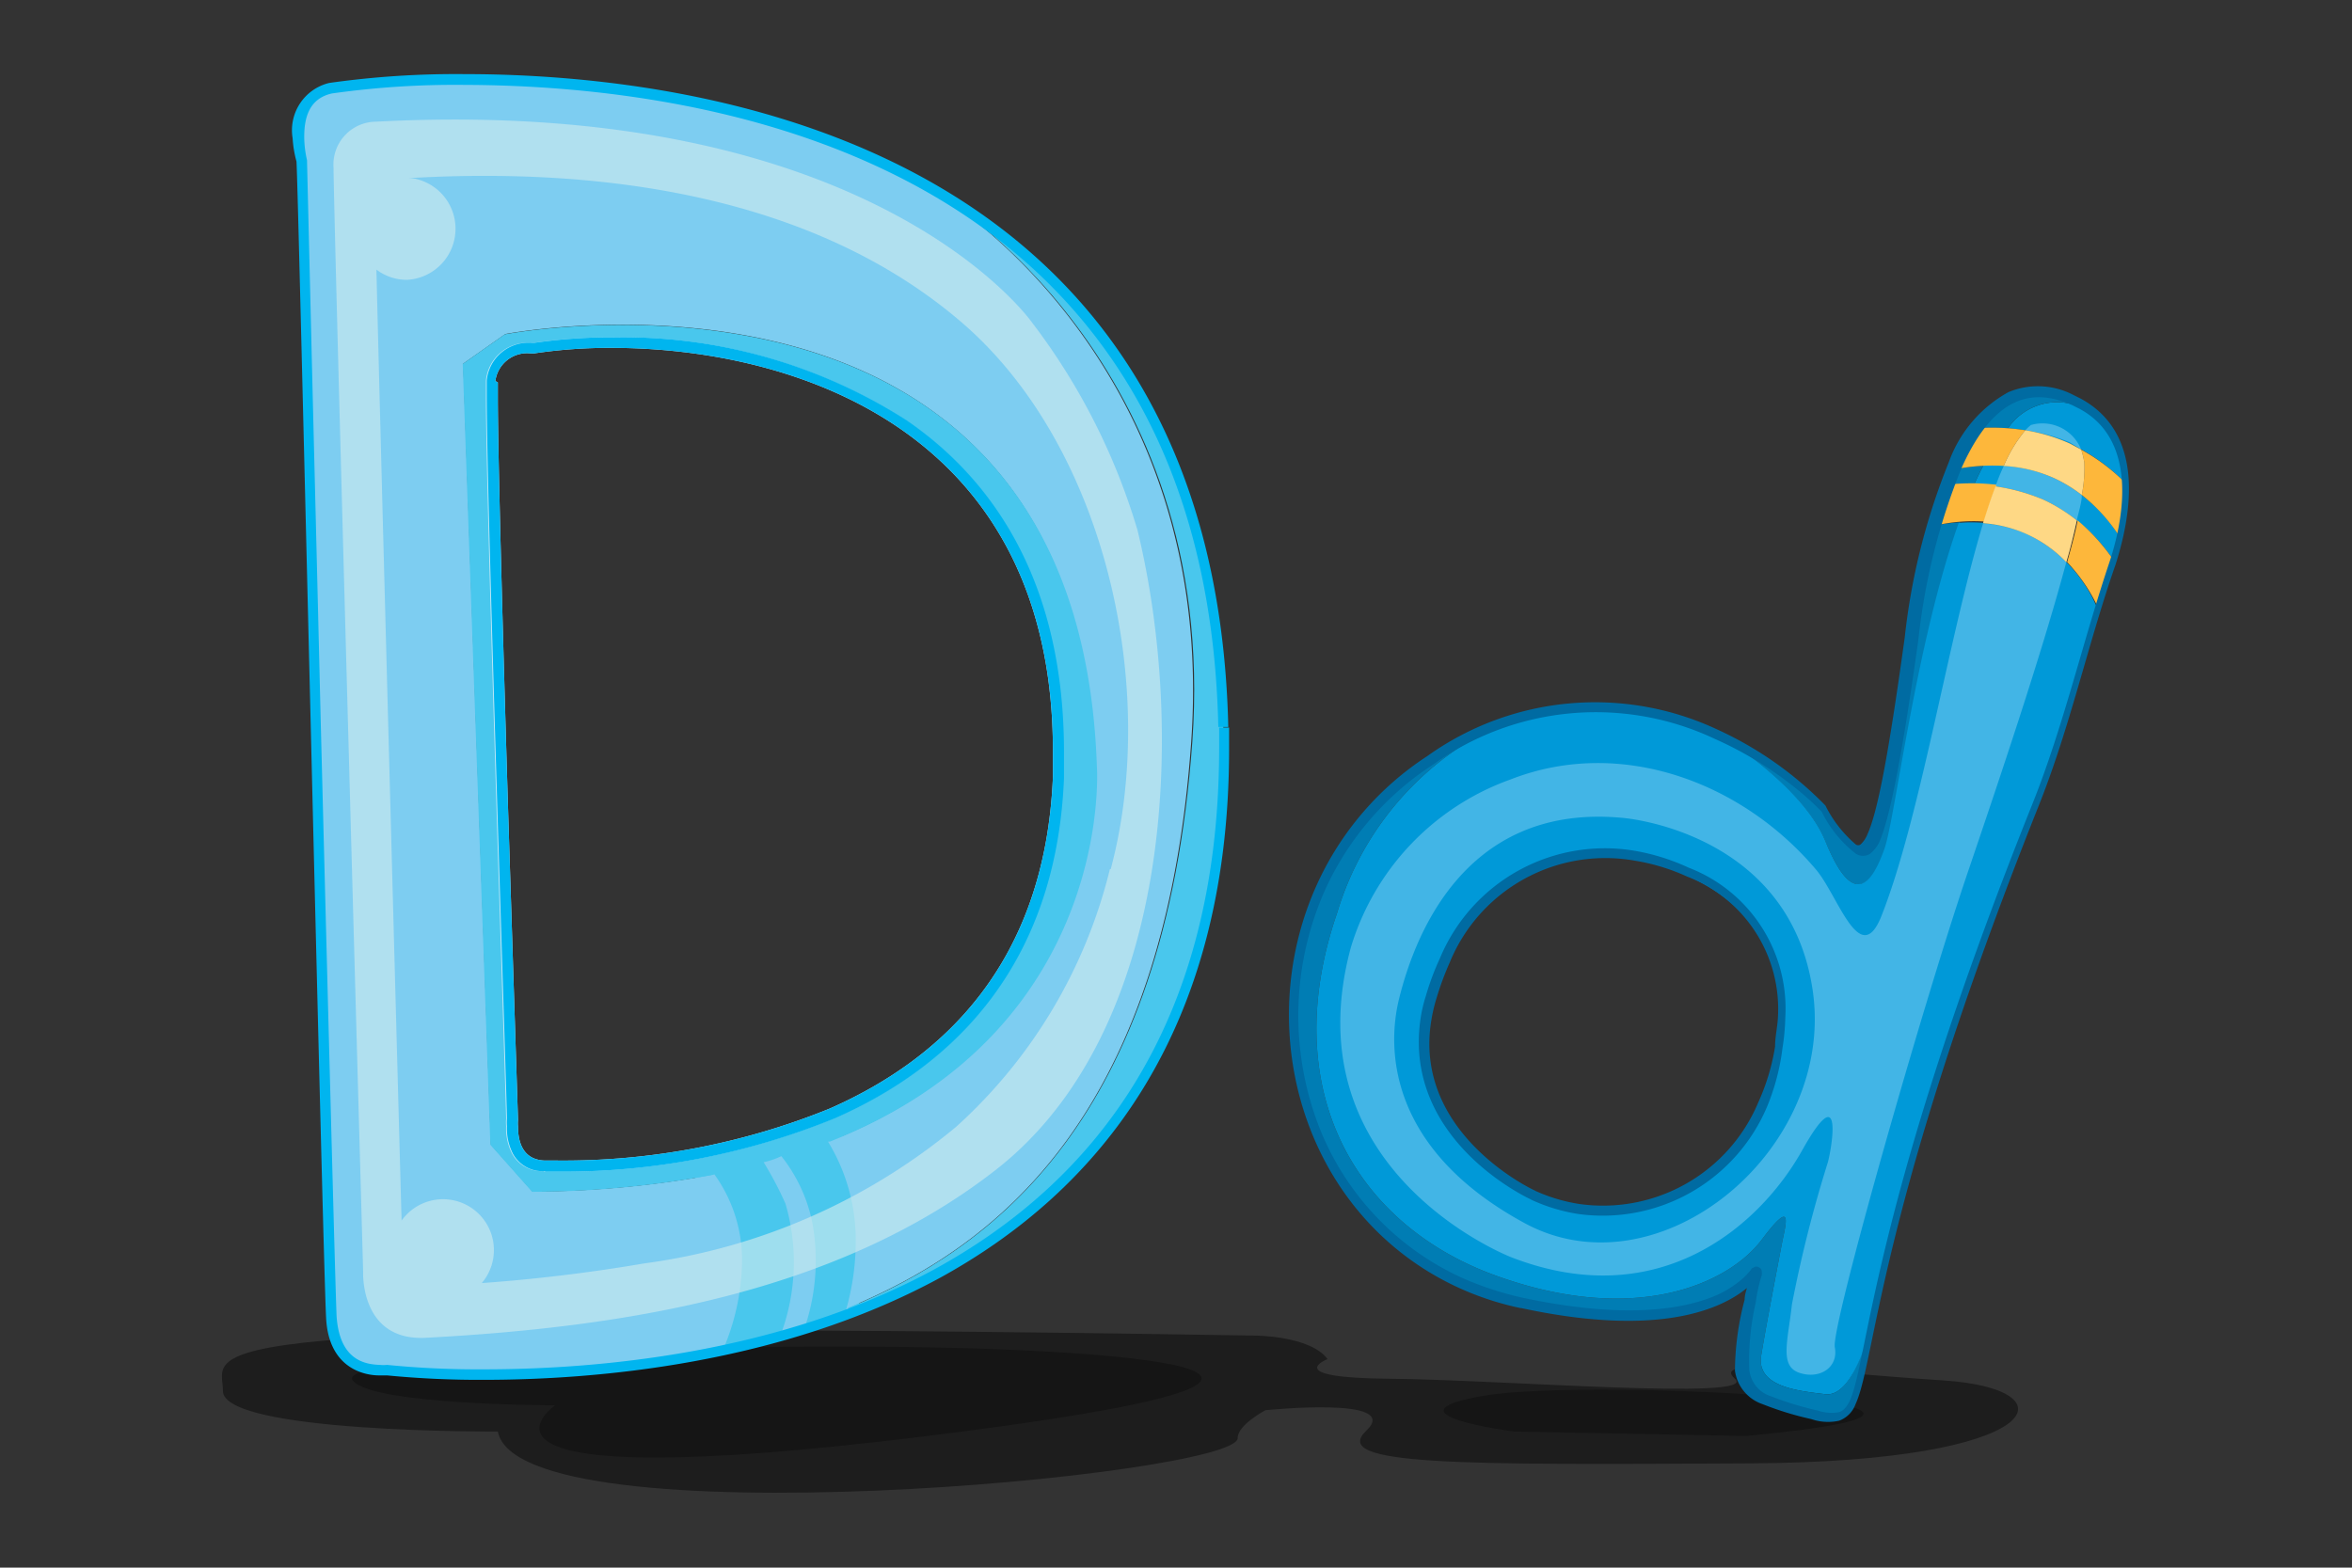 <svg xmlns="http://www.w3.org/2000/svg" viewBox="0 0 85.04 56.69"><rect x="0" y="0" width="85.04" height="56.69" fill="#333333" stroke="none"/><defs><style>.cls-1{isolation:isolate;}.cls-2{opacity:0.43;}.cls-3{opacity:0.38;}.cls-4{opacity:0.73;}.cls-5{fill:none;}.cls-6{fill:#007db4;}.cls-7{fill:#0099d8;}.cls-8{fill:#006ba2;}.cls-9{fill:#fdb73b;}.cls-10,.cls-13{fill:#7dcdf1;}.cls-10{opacity:0.53;}.cls-11{fill:#fffcd5;mix-blend-mode:overlay;opacity:0.48;}.cls-12{fill:#49c7ed;}.cls-14{fill:#bfe7f7;}.cls-15{fill:#00b5ef;}.cls-16{opacity:0.66;}.cls-17{fill:#cae9ef;}</style></defs><g class="cls-1"><g id="Layer_1" data-name="Layer 1"><path class="cls-2" d="M18,51.77s-9.95.06-9.94-1.47-2.72-2.65,37.31-2c0,0,2,0,2.63.85,0,0-1.73.68,2.23.71s13.41.8,12.5,0,2.75-.25,7.52.06,3.73,2.94-6.93,3S48.07,53,49.4,51.74,45.75,51,45.75,51s-1,.53-1,1C44.82,53.37,18.78,55.79,18,51.77Z"/><g class="cls-3"><path class="cls-4" d="M20.07,50.82s-6.6,0-7.31-.89,10.66-1.26,18.1-1.23c9.18,0,21.68.89,2.59,3.24C15.3,54.18,20.07,50.82,20.07,50.82Z"/><path class="cls-4" d="M54.74,51.77s-4.93-.64-1.06-1.3,21.74.31,9.44,1.46Z"/></g><path class="cls-5" d="M55.46,43.14s-5-2.29-3.63-7,5-5.62,6.81-5.18c0,0,5.92.63,5.73,5.87S59.61,45,55.46,43.14Z"/><path class="cls-6" d="M66,30.43c-.72-1.77-3.13-3.39-3.61-3.7a12.69,12.69,0,0,1,3.49,2.51c1.59,2.51,1.94,2.77,3.19-6.16a32,32,0,0,1,.79-4L70,19a5.74,5.74,0,0,1,.87-.11c-1.56,4.39-2.29,10.65-2.68,11.77C67.51,32.52,66.81,32.39,66,30.43Z"/><path class="cls-6" d="M51.73,27.5A12.71,12.71,0,0,1,54,26.31,11,11,0,0,0,48.35,33c-2.2,6.38.64,11.29,5.73,13.13s8.44.27,9.62-1.3.86-.55.72.18-.55,2.86-.74,4S65,50.3,66,50.42s1.55-2.26,1.55-2.26h0c-.58,2.82-.63,3.29-2,2.95-2.78-.7-2.9-.85-2.37-4.09s1.11,2.11-8.23.11S43.84,32.65,51.73,27.5Z"/><path class="cls-7" d="M67.58,48.16h0a105.84,105.84,0,0,1,6-19.09c.91-2.29,1.53-4.71,2.25-7.08a5.27,5.27,0,0,0-2.53-2.68,5.09,5.09,0,0,0-2.48-.4c-1.56,4.39-2.29,10.65-2.68,11.77-.64,1.83-1.34,1.7-2.14-.26-.72-1.77-3.13-3.39-3.61-3.7A10.06,10.06,0,0,0,54,26.31,11,11,0,0,0,48.35,33c-2.2,6.38.64,11.29,5.73,13.13s8.44.27,9.62-1.3.86-.55.72.18-.55,2.86-.74,4S65,50.3,66,50.42,67.58,48.16,67.58,48.16Zm-12.12-5s-5-2.29-3.63-7,5-5.62,6.81-5.18c0,0,5.92.63,5.73,5.87S59.61,45,55.46,43.14Z"/><path class="cls-7" d="M71.71,16.84a5.37,5.37,0,0,1,2.56.45,5.63,5.63,0,0,1,2.36,2.11c-.07.29-.15.57-.23.83a6.32,6.32,0,0,0-2.52-2.16,6.55,6.55,0,0,0-2.51-.53C71.48,17.29,71.59,17.06,71.71,16.84Z"/><path class="cls-6" d="M70.57,17a6.93,6.93,0,0,1,1.14-.16c-.12.22-.23.45-.34.7a6.88,6.88,0,0,0-1,0C70.41,17.38,70.49,17.18,70.57,17Z"/><path class="cls-7" d="M74.86,14.6l.62.16a3.28,3.28,0,0,1,1.36,2.7,7.06,7.06,0,0,0-2-1.42,6.64,6.64,0,0,0-2.24-.55A2.15,2.15,0,0,1,74.86,14.6Z"/><path class="cls-6" d="M75.2,14.58a1.67,1.67,0,0,1,.28.18l-.62-.16a2.15,2.15,0,0,0-2.26.89,7.88,7.88,0,0,0-1.19,0A2.67,2.67,0,0,1,75.2,14.58Z"/><path class="cls-8" d="M57.05,43.9a6.39,6.39,0,0,1-1.7-.52h0l.07-.16.08-.16a6.1,6.1,0,0,0,1.6.48h0a6.09,6.09,0,0,0,6.48-3.69h0a7.84,7.84,0,0,0,.6-2h0c0-.34.08-.69.1-1h0A5.13,5.13,0,0,0,61,31.7h0a7.4,7.4,0,0,0-1.92-.58h0a6.08,6.08,0,0,0-6.66,3.68h0a10.85,10.85,0,0,0-.49,1.33h0a5.82,5.82,0,0,0-.18.78h0c-.67,4.11,3.74,6.15,3.76,6.15h0l-.08.16-.07.16s-4.64-2.09-4-6.53h0a5.09,5.09,0,0,1,.19-.82h0a9.53,9.53,0,0,1,.51-1.37h0a6.46,6.46,0,0,1,7-3.9h0a7.75,7.75,0,0,1,2,.62h0a5.46,5.46,0,0,1,3.49,5.42h0a7.89,7.89,0,0,1-.1,1.09h0A8.15,8.15,0,0,1,63.9,40h0a6.45,6.45,0,0,1-6.85,3.9Z"/><path class="cls-5" d="M58.69,29.58s6,.47,6.85,6.23S60,46.88,55.12,44.23s-5-6.25-4.53-8.13S52.76,29,58.69,29.58Z"/><path class="cls-9" d="M76.4,20.23l0,.1c-.19.55-.36,1.11-.53,1.67a6.15,6.15,0,0,0-1.13-1.67c.15-.54.28-1,.38-1.51A7.15,7.15,0,0,1,76.4,20.23Z"/><path class="cls-9" d="M70,19l-.09,0c.15-.54.3-1,.47-1.47a7.84,7.84,0,0,1,1.81,0c-.16.41-.3.85-.45,1.33A6.15,6.15,0,0,0,70,19Z"/><path class="cls-9" d="M75.25,16.26a7,7,0,0,1,1.59,1.2,7.45,7.45,0,0,1-.21,1.94,6.13,6.13,0,0,0-1.36-1.5,5,5,0,0,0,.09-1.18A3.48,3.48,0,0,0,75.25,16.26Z"/><path class="cls-9" d="M72.45,16.85a6.66,6.66,0,0,0-1.88.15,7,7,0,0,1,.84-1.51,7.73,7.73,0,0,1,1.82.07A5.15,5.15,0,0,0,72.45,16.85Z"/><path class="cls-10" d="M73.23,15.56a1.75,1.75,0,0,1,.2-.19,1.51,1.51,0,0,1,1.82.89L74.84,16A6.45,6.45,0,0,0,73.23,15.56Z"/><path class="cls-10" d="M72.15,17.59a7.13,7.13,0,0,1,.3-.74,5.18,5.18,0,0,1,1.82.44,5.23,5.23,0,0,1,1,.61c0,.28-.11.59-.18.92a6,6,0,0,0-1.21-.75A6.92,6.92,0,0,0,72.15,17.59Z"/><path class="cls-10" d="M48.84,34.27c-2.19,8.12,5.81,11.2,5.81,11.2,5.36,2.07,9-1.17,10.51-3.87s1.07-.08.93.43a46.54,46.54,0,0,0-1.3,5.14c-.15,1.35-.46,2.24.28,2.48s1.41-.21,1.27-.93,3.15-12.29,4.81-17.18c1.1-3.24,2.68-7.91,3.56-11.21a4.59,4.59,0,0,0-1.4-1,4.7,4.7,0,0,0-1.61-.4C70.44,23.09,69.42,29.66,68,33.19c-.76,1.81-1.54-.78-2.32-1.72-2.68-3.19-7.09-4.84-11.07-3.28A9.3,9.3,0,0,0,48.84,34.27Zm9.85-4.69s6,.47,6.85,6.23S60,46.88,55.12,44.23s-5-6.25-4.53-8.13S52.76,29,58.69,29.58Z"/><path class="cls-9" d="M71.7,18.92c.15-.48.29-.92.45-1.33a6.92,6.92,0,0,1,1.73.48,6,6,0,0,1,1.21.75c-.1.46-.23,1-.38,1.51a4.59,4.59,0,0,0-1.4-1A4.7,4.7,0,0,0,71.7,18.92Z"/><path class="cls-11" d="M71.7,18.92c.15-.48.29-.92.45-1.33a6.92,6.92,0,0,1,1.73.48,6,6,0,0,1,1.21.75c-.1.46-.23,1-.38,1.51a4.59,4.59,0,0,0-1.4-1A4.7,4.7,0,0,0,71.7,18.92Z"/><path class="cls-9" d="M72.45,16.85a5.15,5.15,0,0,1,.78-1.29,6.45,6.45,0,0,1,1.61.48l.41.22a3.48,3.48,0,0,1,.11.46,5,5,0,0,1-.09,1.18,5.23,5.23,0,0,0-1-.61A5.18,5.18,0,0,0,72.45,16.85Z"/><path class="cls-11" d="M72.45,16.85a5.15,5.15,0,0,1,.78-1.29,6.45,6.45,0,0,1,1.61.48l.41.22a3.48,3.48,0,0,1,.11.46,5,5,0,0,1-.09,1.18,5.23,5.23,0,0,0-1-.61A5.18,5.18,0,0,0,72.45,16.85Z"/><path class="cls-8" d="M55,47.31a10.69,10.69,0,0,1-2.26-.74h0C47.15,44,45.22,37.28,47.61,32h0a10.93,10.93,0,0,1,4-4.66h0a10.42,10.42,0,0,1,10.5-.95h0A13,13,0,0,1,66,29.13h0a4.47,4.47,0,0,0,1.1,1.41h0a.15.15,0,0,0,.17,0h0a1,1,0,0,0,.25-.37h0c.38-.83.78-3,1.35-7.13h0a23.57,23.57,0,0,1,1.59-6.32h0a4.7,4.7,0,0,1,2.16-2.54h0a2.77,2.77,0,0,1,2.34.1h0l.28.14h0c2.25,1.23,1.89,4,1.25,6h0c-1,2.87-1.65,5.91-2.79,8.75h0c-5.83,14.64-5.87,20-6.61,21.61h0a1,1,0,0,1-.6.6h0a1.87,1.87,0,0,1-1-.06h0a11.5,11.5,0,0,1-1.76-.54h0a1.49,1.49,0,0,1-1-1.21h0A10.2,10.2,0,0,1,63.08,47h0c0-.16.05-.3.08-.42h0c-.87.72-3.1,1.82-8.18.72Zm8.42-1.48a.16.16,0,0,1,.17,0h0a.18.18,0,0,1,.11.17h0a.43.43,0,0,1,0,.11h0a6.05,6.05,0,0,0-.22,1h0a9.32,9.32,0,0,0-.23,2.43h0a1.12,1.12,0,0,0,.77.95h0a11.57,11.57,0,0,0,1.7.52h0a1.56,1.56,0,0,0,.77.06h0c.15-.05.26-.15.39-.41h0c.68-1.49.77-7,6.61-21.6h0c1.12-2.8,1.81-5.84,2.78-8.73h0c.63-1.9.9-4.49-1.09-5.55h0l-.26-.13h0c-1.36-.6-2.79-.43-4,2.28h0a22.91,22.91,0,0,0-1.56,6.22h0c-.58,4.13-1,6.29-1.38,7.23h0a1.19,1.19,0,0,1-.37.5h0a.48.48,0,0,1-.5,0h0a4.3,4.3,0,0,1-1.24-1.52h0a9.61,9.61,0,0,0-1-.9h0A13.23,13.23,0,0,0,62,26.72h0a10.08,10.08,0,0,0-10.17.92h0a10.67,10.67,0,0,0-3.91,4.52h0a11.16,11.16,0,0,0-.42,8.05h0a10,10,0,0,0,5.36,6h0a11.47,11.47,0,0,0,2.19.72h0c3.52.75,5.6.45,6.79,0h0a3.74,3.74,0,0,0,1.21-.73h0a2.41,2.41,0,0,0,.24-.26h0l.05-.07h0l0,0h0v0h0l0,0Z"/><path class="cls-12" d="M30.45,41l.2-.1c.43-.22,0-.86-.42-.63l-.48.23a.33.33,0,0,0-.17,0,24.24,24.24,0,0,1-2.51.77c-.43.12-.91.21-1.36.35l-.27,0a.35.35,0,0,0-.27.19l-.12.05a.1.1,0,0,0,0,.16l.07,0a.29.29,0,0,0,.19.26.39.39,0,0,0-.08.55.3.3,0,0,0,0,.21c.53,1.21,1.46,3.94.47,5.14-.2.24,0,.68.3.63a14.8,14.8,0,0,0,3.74-1,.48.48,0,0,0,.18-.08A5.56,5.56,0,0,0,31,47.21a.31.31,0,0,0,.1-.3C32.11,45.46,30.9,42.45,30.45,41Z"/><path class="cls-13" d="M28.26,48.18c-.07.19,0,0,.12.08h.05L29.1,48a7.58,7.58,0,0,0,.26-3.84,5.7,5.7,0,0,0-1.11-2.35,2.85,2.85,0,0,1-.64.22,12.63,12.63,0,0,1,.79,1.5A7.51,7.51,0,0,1,28.26,48.18Z"/><path class="cls-13" d="M34,7.08V7c-9.07-5.39-21-4-22-3.8-1.67.36-1.08,2.62-1.08,2.62s1,39.56,1.08,41.82,2,1.91,2,1.91a41.89,41.89,0,0,0,12.13-.71,8.39,8.39,0,0,0,.7-3.19,5.29,5.29,0,0,0-1-3.18,36.05,36.05,0,0,1-6.57.62l-1.51-1.7-1-28.24,1.52-1.07S39,8.06,39.61,27.73c0,0,.67,9.5-9.67,13.56a6.81,6.81,0,0,1,1,3.65,9,9,0,0,1-.41,2.63l.32-.12-.2-.15c5.19-2.15,11.44-6.71,12.42-20.47S34,7.08,34,7.08Z"/><path class="cls-12" d="M25.16,41.73a28.74,28.74,0,0,1-5.48.44c-1.43,0-1.19-1.67-1.19-1.67s-.83-25.38-.72-26.69,1.55-1.19,1.55-1.19c6.2-.95,19.55,1,19,15.49-.3,7.2-4.51,10.72-8.86,12.43a6.57,6.57,0,0,1,.53.75c10.34-4.06,9.67-13.56,9.67-13.56C39,8.06,18.25,12.09,18.25,12.09l-1.52,1.07,1,28.24,1.51,1.7a36.05,36.05,0,0,0,6.57-.62A5.23,5.23,0,0,0,25.16,41.73Z"/><path class="cls-5" d="M39.61,27.73C39,8.06,18.25,12.09,18.25,12.09l-1.52,1.07,1,28.24,1.51,1.7C40.68,42.92,39.61,27.73,39.61,27.73Z"/><path class="cls-12" d="M44.23,26.33C44,16.14,39.53,10.31,34,7v.07s10.1,6,9.11,19.75S35.86,45.15,30.67,47.3l.2.15C38,44.72,44.51,38.82,44.23,26.33Z"/><path class="cls-14" d="M19.68,42.35a1.22,1.22,0,0,1-1.16-.62h0a2,2,0,0,1-.22-1h0a1.72,1.72,0,0,1,0-.27h0c0-.56-.73-22.15-.73-26.12h0c0-.29,0-.48,0-.58h0a1.51,1.51,0,0,1,1.63-1.36h.09a19,19,0,0,1,2.86-.2h0a19,19,0,0,1,10.6,3h0c3.26,2.24,5.69,6,5.69,12h0c0,.31,0,.62,0,.94h0c-.28,6.89-4.14,10.48-8.28,12.3h0a25.93,25.93,0,0,1-10.06,1.93h-.43ZM18,13.83c0,.07,0,.27,0,.55h0c0,2,.18,8.53.36,14.56h0c.19,6,.37,11.55.37,11.56h0v0a1.22,1.22,0,0,0,0,.24h0c0,.45.11,1.22,1,1.23h.43A25.56,25.56,0,0,0,30,40.09h0c4.06-1.79,7.79-5.23,8.07-12h0c0-.32,0-.63,0-.93h0c0-11.67-9.44-14.57-15.93-14.58h0a18.54,18.54,0,0,0-2.83.2h-.12a1.16,1.16,0,0,0-1.28,1Z"/><path class="cls-15" d="M14,49.74l-.29,0h0c-.57,0-1.84-.28-1.92-2.1h0c-.12-2.24-1-40.77-1.07-41.8h0A4.08,4.08,0,0,1,10.58,5h0A1.76,1.76,0,0,1,11.9,3h0a32.77,32.77,0,0,1,4.89-.32h0c9,0,27.15,2.75,27.62,23.61h-.36C43.59,5.76,25.72,3.09,16.79,3.07h0A31.81,31.81,0,0,0,12,3.38h0c-.85.19-1,.92-1,1.57h0a3.79,3.79,0,0,0,.1.84h0v0s.06,2.47.15,6.21h0c.09,3.75.22,8.76.34,13.85h0c.26,10.17.53,20.63.58,21.75h0c.11,1.63,1.07,1.74,1.57,1.76h0a1.27,1.27,0,0,0,.25,0H14a33.37,33.37,0,0,0,3.5.16h0c4,0,10.64-.54,16.29-3.62h0c5.64-3.09,10.28-8.66,10.29-18.83h0c0-.25,0-.51,0-.76h.36v.77h0c0,10.28-4.74,16-10.47,19.14h0C28.2,49.35,21.49,49.9,17.48,49.9h0A34.45,34.45,0,0,1,14,49.74Zm5.71-7.39a1.22,1.22,0,0,1-1.16-.62h0a2,2,0,0,1-.22-1h0a1.8,1.8,0,0,1,0-.28h0c0-.68-.73-22.15-.73-26.11h0c0-.29,0-.48,0-.58h0a1.51,1.51,0,0,1,1.63-1.36h.08a19.19,19.19,0,0,1,2.87-.2h0a19,19,0,0,1,10.6,3h0c3.26,2.24,5.69,6,5.69,12h0c0,.31,0,.62,0,.94h0c-.28,6.89-4.14,10.48-8.28,12.3h0a25.93,25.93,0,0,1-10.06,1.93h-.43ZM18,13.83c0,.07,0,.27,0,.55h0c0,2,.18,8.53.36,14.56h0c.19,6,.37,11.55.37,11.56h0v0h0a1.22,1.22,0,0,0,0,.24h0c0,.46.11,1.22,1,1.23h.43A25.56,25.56,0,0,0,30,40.09h0c4.06-1.79,7.79-5.23,8.07-12h0c0-.32,0-.63,0-.93h0c0-11.67-9.44-14.57-15.93-14.58h0a18.54,18.54,0,0,0-2.83.2h-.12a1.16,1.16,0,0,0-1.28,1Z"/><g class="cls-16"><path class="cls-17" d="M41.13,19.18a23.28,23.28,0,0,0-3.81-7.51S31.59,3.45,13.6,4.4a1.55,1.55,0,0,0-1.54,1.67C12.06,7.74,13.13,46,13.13,46s-.12,2.5,2.26,2.38C22.5,48,30.23,46.81,36,42.31,42.45,37.28,42.87,26.36,41.13,19.18Zm-1,12.25a18.45,18.45,0,0,1-5.56,9.32,22.26,22.26,0,0,1-11.28,4.94c-1.93.33-3.91.57-5.87.71a1.84,1.84,0,1,0-2.9-2.26c-.06-2.15-.74-27.28-.91-34.39a1.82,1.82,0,0,0,1.1.37,1.85,1.85,0,0,0,.08-3.69H15c6.82-.37,14.48.64,19.83,5.28C40,16.21,41.9,24.93,40.16,31.43Z"/></g></g></g></svg>
